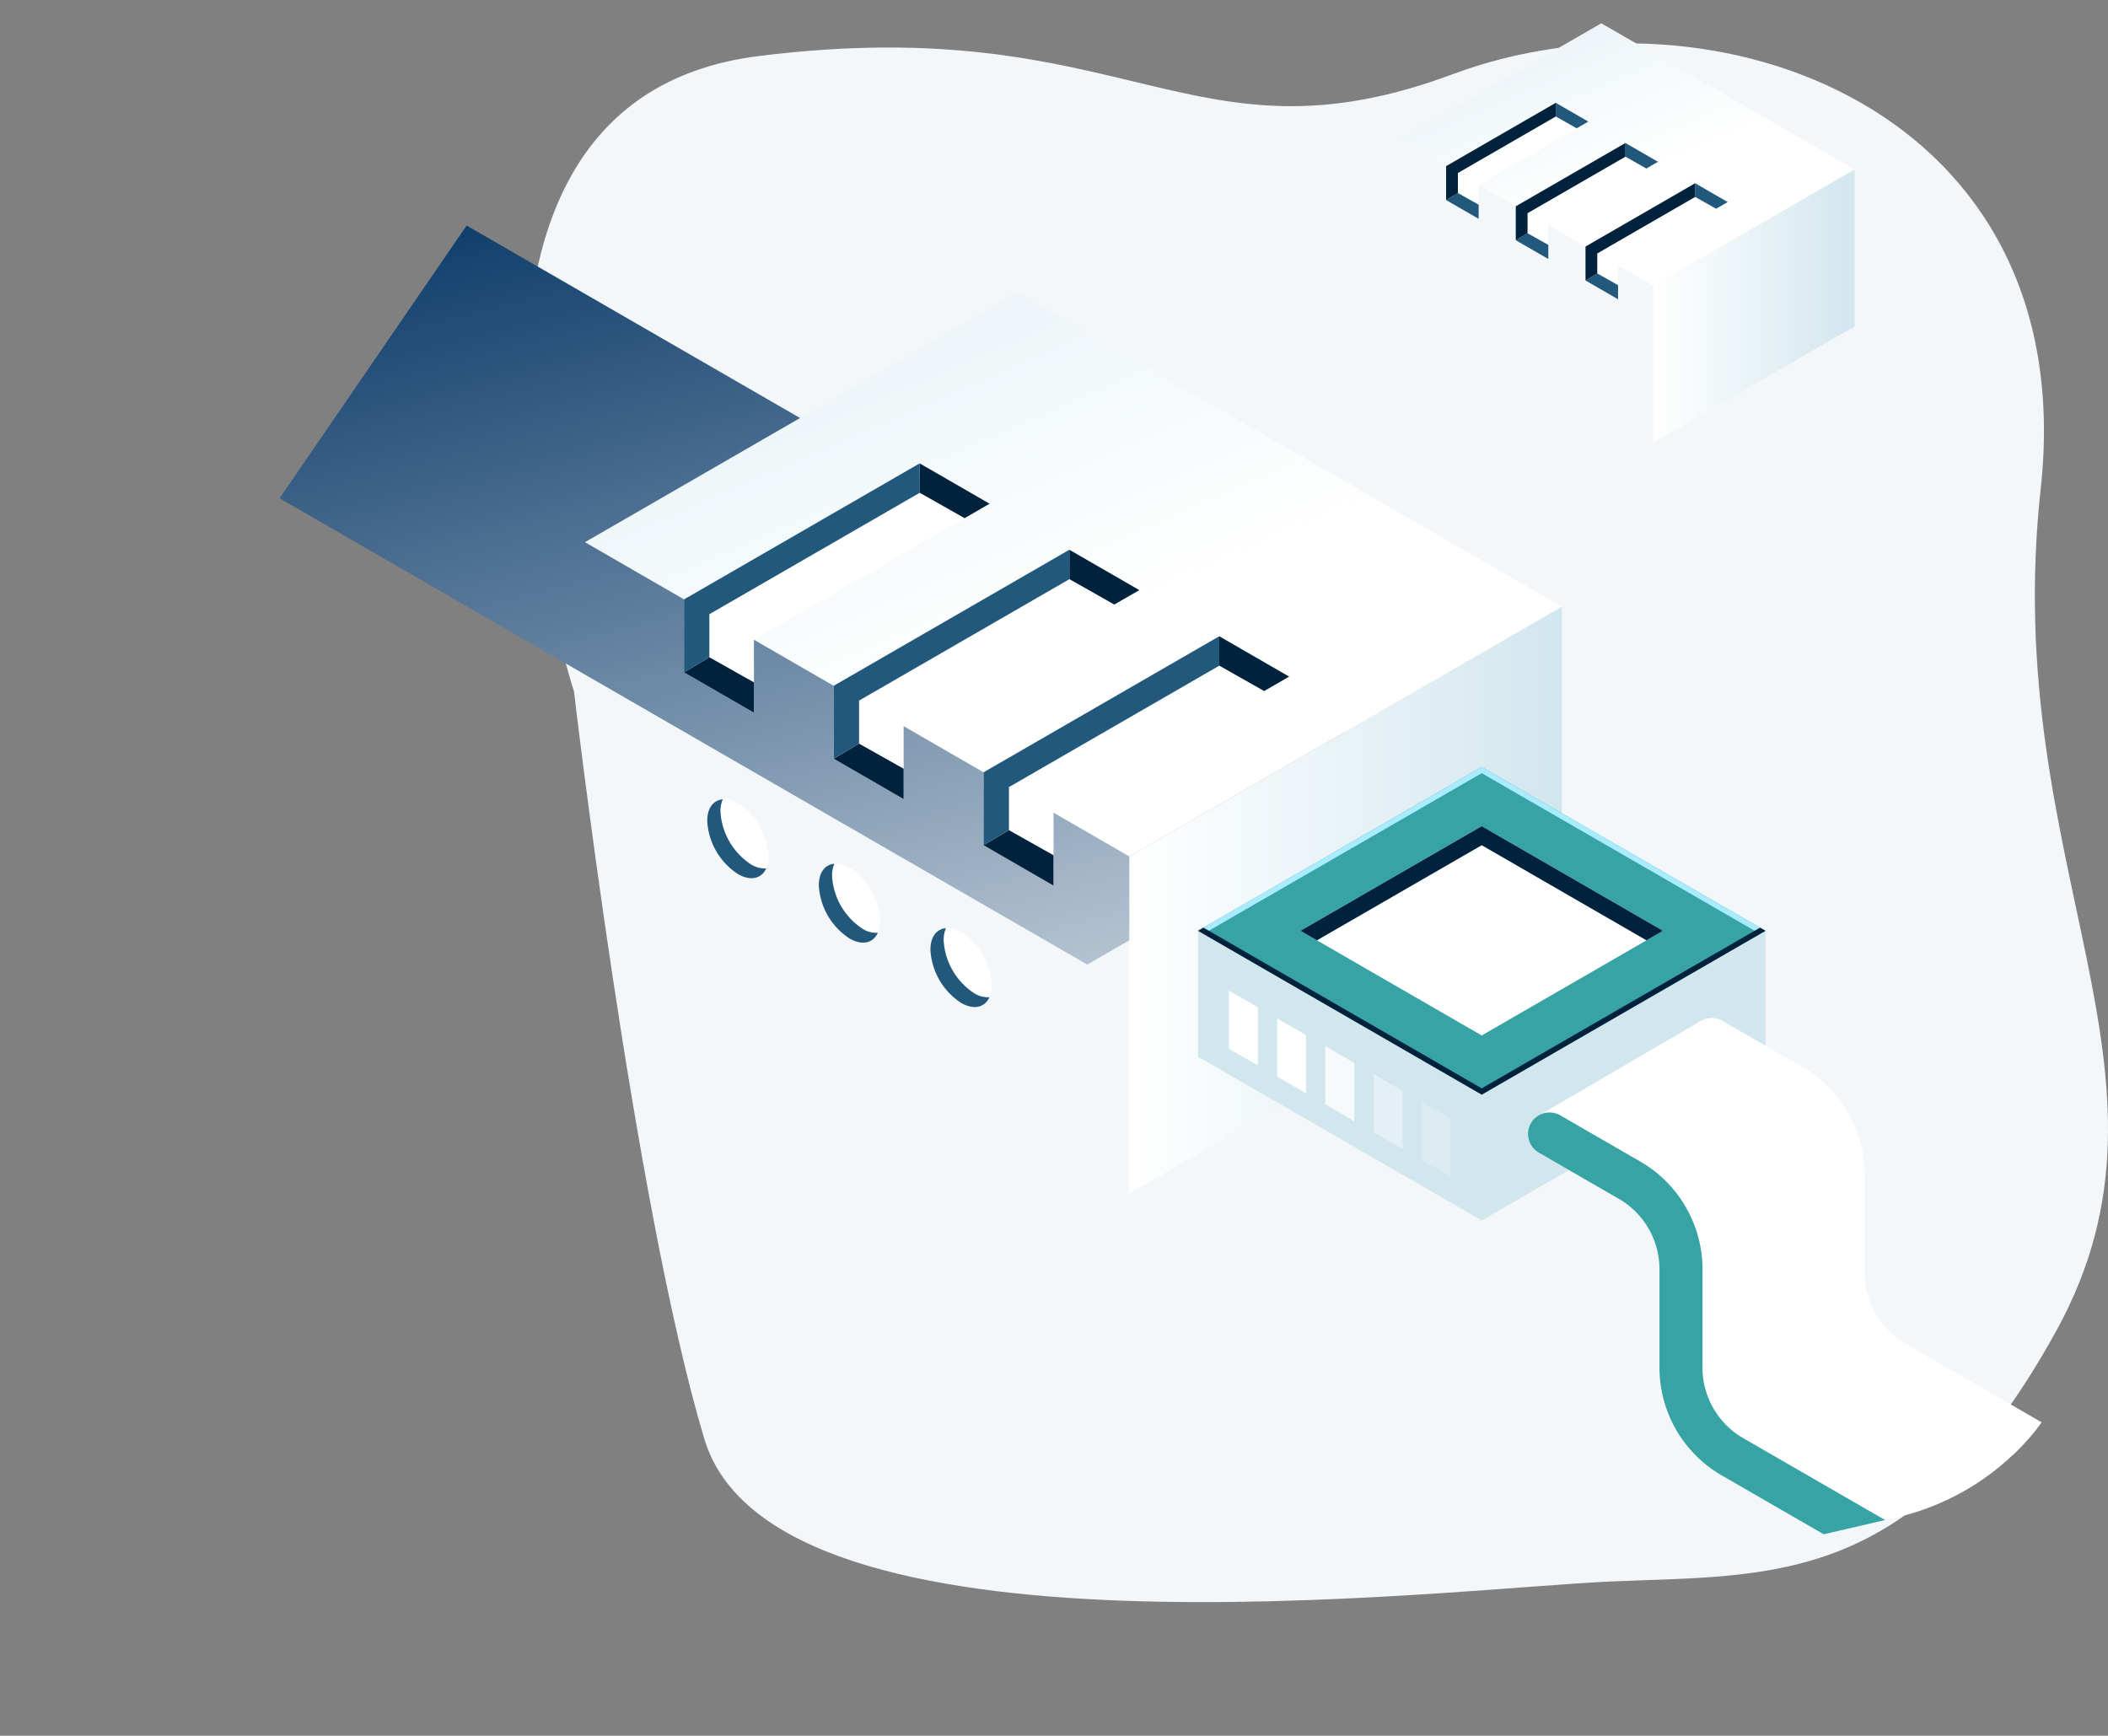 <svg xmlns="http://www.w3.org/2000/svg" xmlns:xlink="http://www.w3.org/1999/xlink" width="411.663" height="338.991" viewBox="0 0 411.663 338.991">
  <rect x="0" y="0" width="411.663" height="338.991" fill="#808080" stroke="none"/>
  <defs>
    <linearGradient id="linear-gradient" x1="0.268" y1="-0.039" x2="0.869" y2="1.501" gradientUnits="objectBoundingBox">
      <stop offset="0" stop-color="#113f6d"/>
      <stop offset="1" stop-color="#fff"/>
    </linearGradient>
    <linearGradient id="linear-gradient-2" x1="0.554" y1="0.572" x2="-0.237" y2="-0.487" gradientUnits="objectBoundingBox">
      <stop offset="0" stop-color="#fff"/>
      <stop offset="1" stop-color="#d2e6ee"/>
    </linearGradient>
    <linearGradient id="linear-gradient-3" x1="0" y1="0.5" x2="1" y2="0.5" xlink:href="#linear-gradient-2"/>
    <clipPath id="clip-path">
      <path id="Trazado_81303" data-name="Trazado 81303" d="M368.1,171.7l-86,152.146a48.994,48.994,0,0,0,15.256,64.726l131.718,88.851a48.99,48.99,0,0,0,38.455,7.113l178.645-41.379a49,49,0,0,0,37.939-47.645l.262-150.152A49,49,0,0,0,645.92,197.43L421.29,147.963A49,49,0,0,0,368.1,171.7Z" transform="translate(-275.757 -146.814)" fill="none"/>
    </clipPath>
    <linearGradient id="linear-gradient-5" x1="-64.114" y1="0.103" x2="-62.859" y2="0.95" xlink:href="#linear-gradient-2"/>
    <linearGradient id="linear-gradient-6" x1="-62.154" y1="0.314" x2="-60.815" y2="0.71" xlink:href="#linear-gradient-2"/>
    <linearGradient id="linear-gradient-7" x1="-69.987" y1="0.5" x2="-68.318" y2="0.5" gradientUnits="objectBoundingBox">
      <stop offset="0" stop-color="#3a9bd5"/>
      <stop offset="1" stop-color="#2573ba"/>
    </linearGradient>
  </defs>
  <g id="Grupo_4521" data-name="Grupo 4521" transform="translate(-357.333 -456.227)">
    <path id="Trazado_1035" data-name="Trazado 1035" d="M774.327,541.987c8.146-74.2-63.787-99.974-114.782-80.976-51.409,19.152-63.327-12.6-135.615-3.525C450.734,466.671,487.9,581.57,487.9,581.57s11.647,99.912,25.445,145.966c13.723,45.8,145.086,29.233,177.042,27.866,31.772-1.359,59.38,1.264,87.023-49.029C805,656.171,766.207,615.938,774.327,541.987Z" transform="translate(-18.473 9.693)" fill="#f4f7fa"/>
    <g id="Grupo_33069" data-name="Grupo 33069" transform="translate(81.576 309.414)">
      <path id="Trazado_81269" data-name="Trazado 81269" d="M467.263,318.4,309.531,227.33l36.529-53.27,185.6,107.156Z" transform="translate(20.824 16.799)" fill="url(#linear-gradient)" style="mix-blend-mode: lighten;isolation: isolate"/>
      <g id="Grupo_33052" data-name="Grupo 33052" transform="translate(389.989 203.936)">
        <g id="Grupo_33046" data-name="Grupo 33046">
          <path id="Trazado_81271" data-name="Trazado 81271" d="M452.727,292.289,346.42,230.921l84.475-48.771L537.2,243.518Z" transform="translate(-346.42 -182.15)" fill="url(#linear-gradient-2)"/>
          <path id="Trazado_81272" data-name="Trazado 81272" d="M496.655,285.947V220.112l-84.474,48.771v65.835Z" transform="translate(-305.874 -158.743)" fill="url(#linear-gradient-3)"/>
          <path id="Trazado_81273" data-name="Trazado 81273" d="M346.42,212.319v65.835l106.306,61.368V273.687Z" transform="translate(-346.42 -163.548)" fill="url(#linear-gradient-3)"/>
        </g>
        <g id="Grupo_33051" data-name="Grupo 33051" transform="translate(19.345 33.373)">
          <g id="Grupo_33047" data-name="Grupo 33047">
            <path id="Trazado_81274" data-name="Trazado 81274" d="M404.408,202.794l-46.021,26.57v14.244l13.658,7.886V237.25l46.021-26.57Z" transform="translate(-358.387 -202.794)" fill="#fff"/>
            <path id="Trazado_81275" data-name="Trazado 81275" d="M422.492,213.23,376.471,239.8v14.244l13.658,7.885V247.685l46.021-26.57Z" transform="translate(-347.237 -196.36)" fill="#fff"/>
            <path id="Trazado_81276" data-name="Trazado 81276" d="M440.6,223.68l-46.021,26.57v14.243l13.658,7.886V258.136l46.021-26.57Z" transform="translate(-336.075 -189.916)" fill="#fff"/>
          </g>
          <g id="Grupo_33048" data-name="Grupo 33048">
            <path id="Trazado_81277" data-name="Trazado 81277" d="M386.855,202.794v5.737l8.776,4.967,4.883-2.819Z" transform="translate(-340.835 -202.794)" fill="#00223d"/>
            <path id="Trazado_81278" data-name="Trazado 81278" d="M363.337,226.22l-4.95,2.945,13.658,7.886v-5.928Z" transform="translate(-358.387 -188.351)" fill="#00223d"/>
            <path id="Trazado_81279" data-name="Trazado 81279" d="M404.408,202.794l-46.021,26.57v14.244l4.95-2.945v-8.406l41.094-23.726Z" transform="translate(-358.387 -202.794)" fill="#21587b"/>
          </g>
          <g id="Grupo_33049" data-name="Grupo 33049" transform="translate(29.234 16.87)">
            <path id="Trazado_81280" data-name="Trazado 81280" d="M404.94,213.23v5.737l8.775,4.967,4.883-2.819Z" transform="translate(-358.919 -213.23)" fill="#00223d"/>
            <path id="Trazado_81281" data-name="Trazado 81281" d="M381.421,236.655l-4.95,2.945,13.658,7.886v-5.928Z" transform="translate(-376.471 -198.786)" fill="#00223d"/>
            <path id="Trazado_81282" data-name="Trazado 81282" d="M422.492,213.23,376.471,239.8v14.244l4.95-2.945v-8.406l41.094-23.726Z" transform="translate(-376.471 -213.23)" fill="#21587b"/>
          </g>
          <g id="Grupo_33050" data-name="Grupo 33050" transform="translate(58.501 33.764)">
            <path id="Trazado_81283" data-name="Trazado 81283" d="M423.044,223.68v5.737l8.775,4.967,4.883-2.819Z" transform="translate(-377.023 -223.68)" fill="#00223d"/>
            <path id="Trazado_81284" data-name="Trazado 81284" d="M399.526,247.106l-4.95,2.945,13.658,7.886v-5.928Z" transform="translate(-394.576 -209.237)" fill="#00223d"/>
            <path id="Trazado_81285" data-name="Trazado 81285" d="M440.6,223.68l-46.021,26.57v14.244l4.95-2.945v-8.406l41.094-23.726Z" transform="translate(-394.576 -223.68)" fill="#21587b"/>
          </g>
        </g>
      </g>
      <g id="Grupo_33060" data-name="Grupo 33060" transform="translate(275.757 146.814)">
        <g id="Grupo_33059" data-name="Grupo 33059" clip-path="url(#clip-path)">
          <g id="Grupo_33058" data-name="Grupo 33058" transform="translate(233.941 149.796)">
            <g id="Grupo_33054" data-name="Grupo 33054">
              <g id="Grupo_33053" data-name="Grupo 33053">
                <path id="Trazado_81286" data-name="Trazado 81286" d="M454.751,315.839l55.417-31.995V259.268l-55.417,31.995Z" transform="translate(-399.335 -227.274)" fill="url(#linear-gradient-5)"/>
                <path id="Trazado_81287" data-name="Trazado 81287" d="M475.887,303.466l55.417-32-55.415-31.994-55.417,31.995Z" transform="translate(-420.471 -239.477)" fill="#37a3a5"/>
                <path id="Trazado_81288" data-name="Trazado 81288" d="M468.253,287.5l35.4-20.438-35.4-20.437-35.4,20.438Z" transform="translate(-412.836 -235.069)" fill="#fff"/>
                <path id="Trazado_81289" data-name="Trazado 81289" d="M468.254,250.346l32.177,18.577,3.222-1.861-35.4-20.438-35.4,20.438,3.222,1.86Z" transform="translate(-412.836 -235.069)" fill="#00223d"/>
                <path id="Trazado_81290" data-name="Trazado 81290" d="M475.889,240.687l54.367,31.389,1.048-.605-55.415-31.994-55.417,31.995,1.048.605Z" transform="translate(-420.471 -239.477)" fill="#a9ebff"/>
                <path id="Trazado_81291" data-name="Trazado 81291" d="M420.471,283.844l55.417,31.995V291.263l-55.417-31.995Z" transform="translate(-420.471 -227.274)" fill="url(#linear-gradient-6)"/>
              </g>
              <path id="Trazado_81292" data-name="Trazado 81292" d="M475.887,290.267l54.351-31.38,1.066.615-55.417,32L420.472,259.5l1.066-.615Z" transform="translate(-420.471 -227.509)" fill="#00223d"/>
            </g>
            <path id="Trazado_81293" data-name="Trazado 81293" d="M461.353,288.916l32.158-18.777L520.6,291.832l2.293,18.725v17.069l96.174,58.6,26.75,15.8-4.076,12.229-18.6,7.388-25.731-7.643-34.393-22.929L506.1,359.472l-15.941-12.229-1.019-25.986-2.038-15.8Z" transform="translate(-395.265 -220.571)" fill="#fff"/>
            <g id="Grupo_33055" data-name="Grupo 33055" transform="translate(64.454 18.861)">
              <path id="Trazado_81294" data-name="Trazado 81294" d="M622.406,437.655a30.891,30.891,0,0,0,30.773-30.823V255.347a4.2,4.2,0,0,0-8.408,0V406.832a22.365,22.365,0,0,1-33.549,19.37L502.35,363.345a15.9,15.9,0,0,1-7.928-13.733V330.359a24.328,24.328,0,0,0-12.132-21.012l-15.642-9.032a4.2,4.2,0,1,0-4.2,7.279l15.642,9.032a15.9,15.9,0,0,1,7.928,13.733v19.253a24.332,24.332,0,0,0,12.131,21.012l108.874,62.859A30.7,30.7,0,0,0,622.406,437.655Z" transform="translate(-460.342 -251.144)" fill="#fff"/>
            </g>
            <path id="Trazado_81295" data-name="Trazado 81295" d="M480.5,271.9a4.2,4.2,0,0,1,5.742-1.537l15.642,9.032a24.325,24.325,0,0,1,12.131,21.01v19.255a15.906,15.906,0,0,0,7.928,13.733L636.85,399.73a22.434,22.434,0,0,0,9.132,2.923c-.291,2.781-.183,5.614-.412,8.416a30.827,30.827,0,0,1-12.923-4.059L517.738,340.667a24.328,24.328,0,0,1-12.131-21.012V300.4a15.9,15.9,0,0,0-7.928-13.731l-15.642-9.032A4.2,4.2,0,0,1,480.5,271.9Z" transform="translate(-383.808 -220.784)" fill="#fff"/>
            <path id="Trazado_81296" data-name="Trazado 81296" d="M568.087,432.409l12.782-15.986,1.815-18.917V351.649l-.128-82.005,33.49,5.7V259.76a4.2,4.2,0,0,1,8.408,0V389.137a30.462,30.462,0,0,1-15.387,26.652,31.471,31.471,0,0,1-5.365,2.456l-.011.011Z" transform="translate(-329.456 -229.562)" fill="url(#linear-gradient-7)"/>
            <g id="Grupo_33056" data-name="Grupo 33056" transform="translate(64.454 18.861)">
              <path id="Trazado_81297" data-name="Trazado 81297" d="M622.406,437.655a30.891,30.891,0,0,0,30.773-30.823V255.347a4.2,4.2,0,0,0-8.408,0V406.832a22.365,22.365,0,0,1-33.549,19.37L502.35,363.345a15.9,15.9,0,0,1-7.928-13.733V330.359a24.328,24.328,0,0,0-12.132-21.012l-15.642-9.032a4.2,4.2,0,1,0-4.2,7.279l15.642,9.032a15.9,15.9,0,0,1,7.928,13.733v19.253a24.332,24.332,0,0,0,12.131,21.012l108.874,62.859A30.7,30.7,0,0,0,622.406,437.655Z" transform="translate(-460.342 -251.144)" fill="#37a3a5"/>
            </g>
            <g id="Grupo_33057" data-name="Grupo 33057" transform="translate(6.038 43.66)">
              <path id="Trazado_81298" data-name="Trazado 81298" d="M447.517,291.3l5.657,3.266V283.209l-5.657-3.266Z" transform="translate(-409.834 -258.187)" fill="#fff" opacity="0.2"/>
              <path id="Trazado_81299" data-name="Trazado 81299" d="M441.69,287.94l5.657,3.266V279.844l-5.657-3.266Z" transform="translate(-413.427 -260.261)" fill="#fff" opacity="0.4"/>
              <path id="Trazado_81300" data-name="Trazado 81300" d="M435.862,284.575l5.656,3.266V276.48l-5.656-3.266Z" transform="translate(-417.02 -262.336)" fill="#fff" opacity="0.8"/>
              <path id="Trazado_81301" data-name="Trazado 81301" d="M430.034,281.211l5.656,3.266V273.115l-5.656-3.266Z" transform="translate(-420.613 -264.41)" fill="#fff"/>
              <path id="Trazado_81302" data-name="Trazado 81302" d="M424.207,277.846l5.657,3.266V269.75l-5.657-3.266Z" transform="translate(-424.207 -266.485)" fill="#fff"/>
            </g>
          </g>
        </g>
      </g>
      <g id="Grupo_33061" data-name="Grupo 33061" transform="translate(413.868 302.879)">
        <path id="Trazado_81304" data-name="Trazado 81304" d="M388.154,263.192a13.224,13.224,0,0,0,5.983,10.364c3.306,1.909,5.984.362,5.984-3.455a13.227,13.227,0,0,0-5.984-10.364C390.833,257.83,388.154,259.377,388.154,263.192Z" transform="translate(-344.568 -233.757)" fill="#fff"/>
        <ellipse id="Elipse_3404" data-name="Elipse 3404" cx="4.885" cy="8.462" rx="4.885" ry="8.462" transform="matrix(0.866, -0.5, 0.5, 0.866, 19.315, 15.423)" fill="#fff"/>
        <path id="Trazado_81305" data-name="Trazado 81305" d="M361.192,247.626a13.226,13.226,0,0,0,5.985,10.364c3.3,1.908,5.983.361,5.983-3.455a13.229,13.229,0,0,0-5.983-10.364C363.872,242.264,361.192,243.811,361.192,247.626Z" transform="translate(-361.192 -243.355)" fill="#fff"/>
        <path id="Trazado_81306" data-name="Trazado 81306" d="M391.187,258.949a5.758,5.758,0,0,0-.449,2.354,13.226,13.226,0,0,0,5.983,10.364,5.072,5.072,0,0,0,2.952.771c-.894,2-3.031,2.546-5.535,1.1a13.224,13.224,0,0,1-5.983-10.364C388.154,260.606,389.383,259.1,391.187,258.949Z" transform="translate(-344.568 -233.74)" fill="#21587b"/>
        <path id="Trazado_81307" data-name="Trazado 81307" d="M377.706,251.166a5.757,5.757,0,0,0-.449,2.354,13.226,13.226,0,0,0,5.983,10.364,5.075,5.075,0,0,0,2.952.771c-.894,2-3.031,2.546-5.534,1.1a13.222,13.222,0,0,1-5.984-10.364C374.673,252.823,375.9,251.316,377.706,251.166Z" transform="translate(-352.88 -238.538)" fill="#21587b"/>
        <path id="Trazado_81308" data-name="Trazado 81308" d="M364.225,243.383a5.759,5.759,0,0,0-.449,2.354A13.224,13.224,0,0,0,369.76,256.1a5.067,5.067,0,0,0,2.95.771c-.892,2-3.031,2.546-5.533,1.1a13.226,13.226,0,0,1-5.985-10.364C361.192,245.038,362.422,243.533,364.225,243.383Z" transform="translate(-361.192 -243.337)" fill="#21587b"/>
      </g>
      <g id="Grupo_33068" data-name="Grupo 33068" transform="translate(549.16 151.361)">
        <g id="Grupo_33062" data-name="Grupo 33062">
          <path id="Trazado_81310" data-name="Trazado 81310" d="M494.349,200.877l-49.466-28.556,39.307-22.694,49.466,28.556Z" transform="translate(-444.883 -149.627)" fill="url(#linear-gradient-2)"/>
          <path id="Trazado_81311" data-name="Trazado 81311" d="M514.79,197.925V167.291l-39.307,22.694v30.634Z" transform="translate(-426.016 -138.735)" fill="url(#linear-gradient-3)"/>
          <path id="Trazado_81312" data-name="Trazado 81312" d="M444.883,163.665V194.3l49.466,28.556V192.221Z" transform="translate(-444.883 -140.971)" fill="url(#linear-gradient-3)"/>
        </g>
        <g id="Grupo_33067" data-name="Grupo 33067" transform="translate(9.002 15.529)">
          <g id="Grupo_33063" data-name="Grupo 33063">
            <path id="Trazado_81313" data-name="Trazado 81313" d="M471.865,159.233,450.451,171.6v6.628l6.355,3.669v-6.628L478.221,162.9Z" transform="translate(-450.451 -159.233)" fill="#fff"/>
            <path id="Trazado_81314" data-name="Trazado 81314" d="M480.28,164.089l-21.414,12.363v6.628l6.355,3.669v-6.628l21.414-12.363Z" transform="translate(-445.263 -156.239)" fill="#fff"/>
            <path id="Trazado_81315" data-name="Trazado 81315" d="M488.7,168.952,467.29,181.315v6.628l6.355,3.669v-6.628l21.414-12.364Z" transform="translate(-440.069 -153.241)" fill="#fff"/>
          </g>
          <g id="Grupo_33064" data-name="Grupo 33064">
            <path id="Trazado_81316" data-name="Trazado 81316" d="M463.7,159.233v2.67l4.083,2.311,2.272-1.312Z" transform="translate(-442.284 -159.233)" fill="#21587b"/>
            <path id="Trazado_81317" data-name="Trazado 81317" d="M452.754,170.133l-2.3,1.37,6.355,3.669v-2.758Z" transform="translate(-450.451 -152.512)" fill="#21587b"/>
            <path id="Trazado_81318" data-name="Trazado 81318" d="M471.865,159.233,450.451,171.6v6.628l2.3-1.37v-3.911l19.122-11.04Z" transform="translate(-450.451 -159.233)" fill="#00223d"/>
          </g>
          <g id="Grupo_33065" data-name="Grupo 33065" transform="translate(13.603 7.85)">
            <path id="Trazado_81319" data-name="Trazado 81319" d="M472.113,164.089v2.67l4.083,2.312,2.272-1.312Z" transform="translate(-450.699 -164.089)" fill="#21587b"/>
            <path id="Trazado_81320" data-name="Trazado 81320" d="M461.169,174.989l-2.3,1.37,6.355,3.669V177.27Z" transform="translate(-458.866 -157.368)" fill="#21587b"/>
            <path id="Trazado_81321" data-name="Trazado 81321" d="M480.28,164.089l-21.414,12.363v6.628l2.3-1.37V177.8l19.122-11.04Z" transform="translate(-458.866 -164.089)" fill="#00223d"/>
          </g>
          <g id="Grupo_33066" data-name="Grupo 33066" transform="translate(27.222 15.711)">
            <path id="Trazado_81322" data-name="Trazado 81322" d="M480.537,168.952v2.67l4.083,2.312,2.272-1.312Z" transform="translate(-459.123 -168.952)" fill="#21587b"/>
            <path id="Trazado_81323" data-name="Trazado 81323" d="M469.593,179.852l-2.3,1.37,6.355,3.669v-2.758Z" transform="translate(-467.29 -162.231)" fill="#21587b"/>
            <path id="Trazado_81324" data-name="Trazado 81324" d="M488.7,168.952,467.29,181.315v6.628l2.3-1.37v-3.911l19.122-11.04Z" transform="translate(-467.29 -168.952)" fill="#00223d"/>
          </g>
        </g>
      </g>
    </g>
  </g>
</svg>

